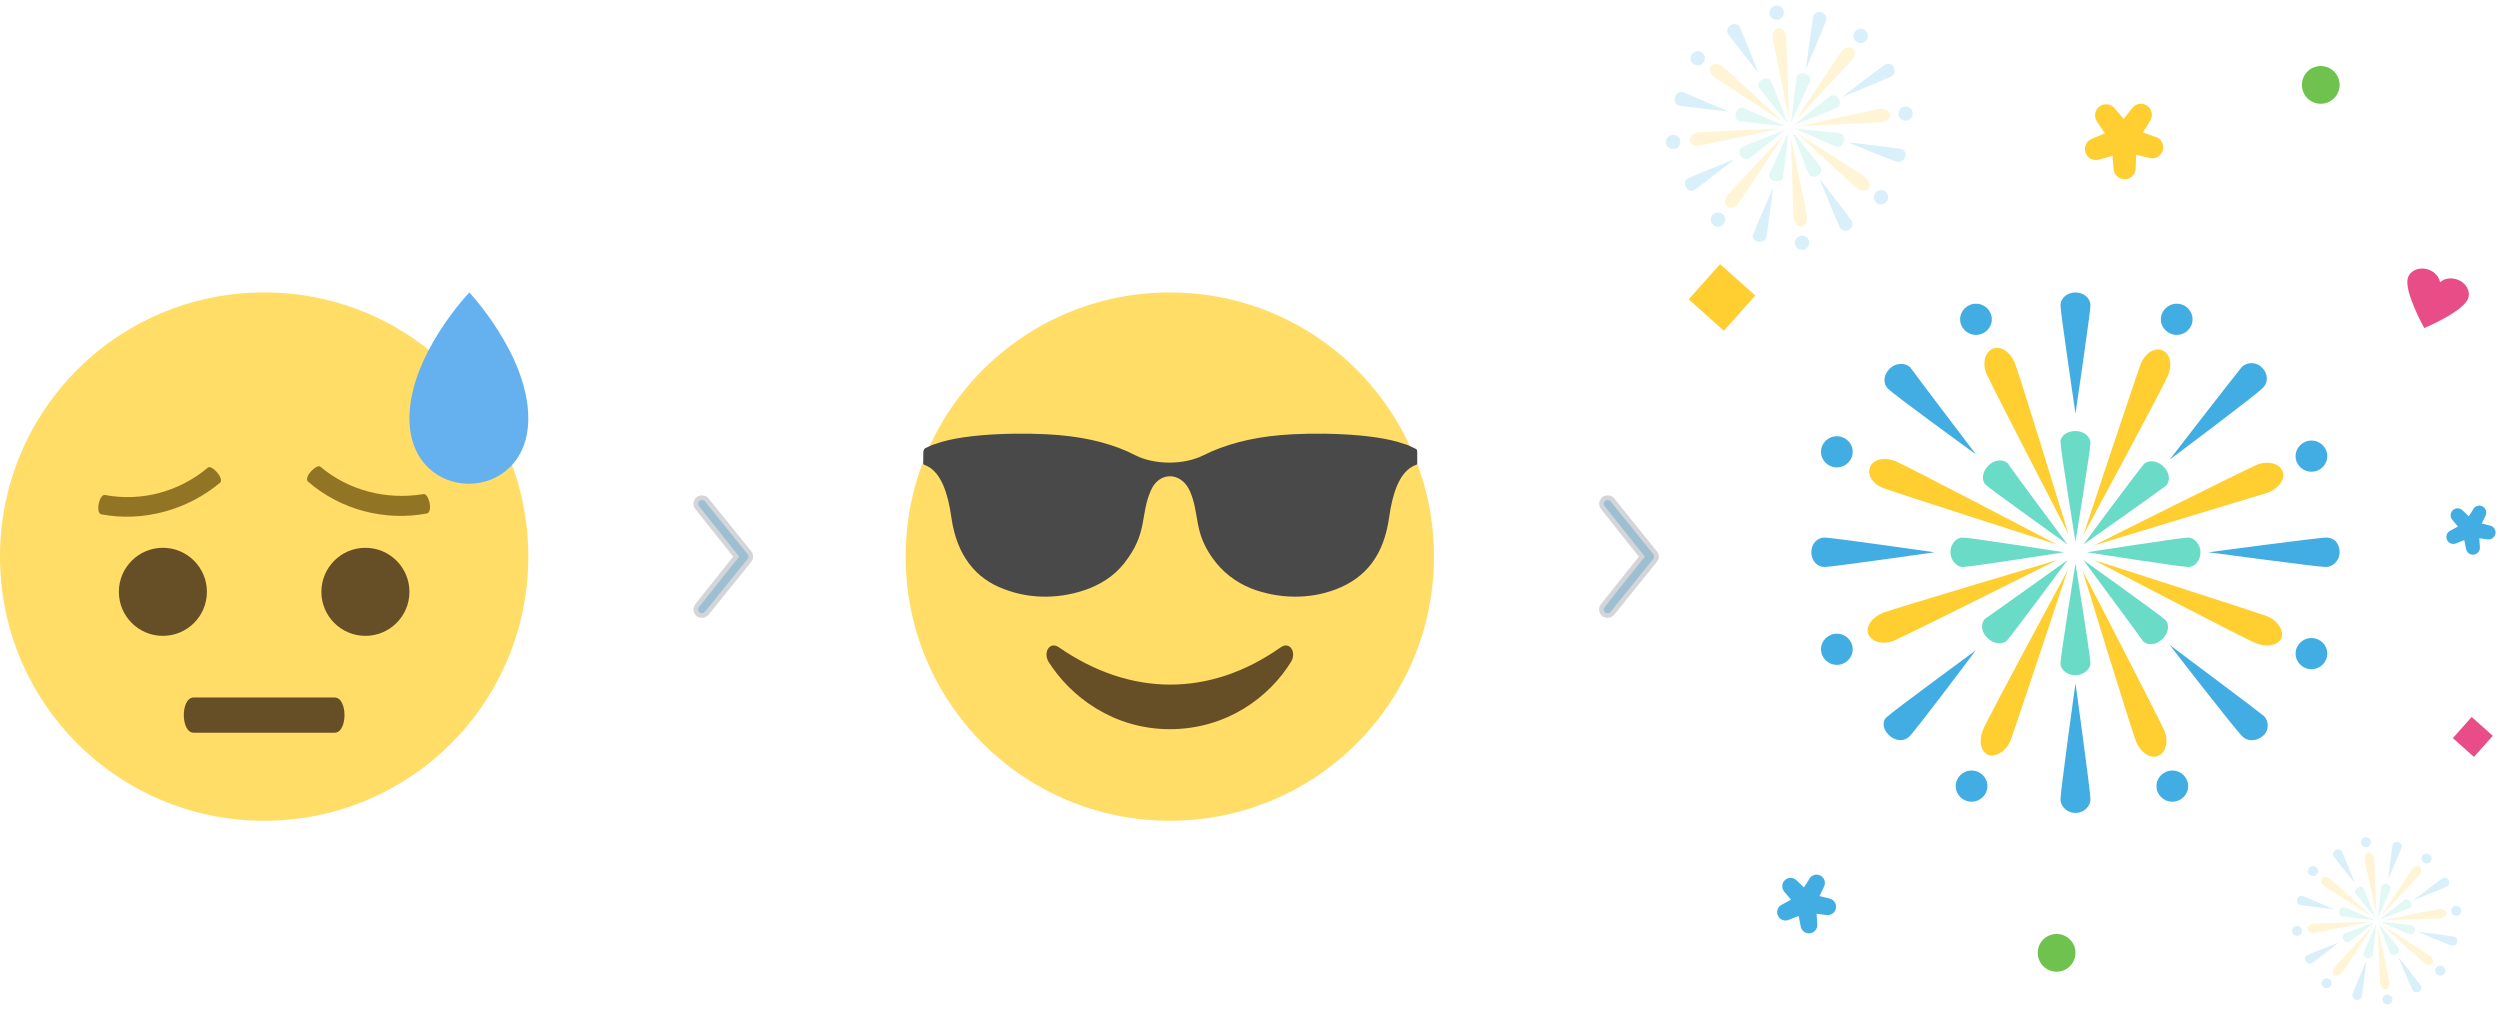 <?xml version="1.0" encoding="UTF-8"?>
<svg width="265px" height="107px" viewBox="0 0 265 107" version="1.1" xmlns="http://www.w3.org/2000/svg" xmlns:xlink="http://www.w3.org/1999/xlink">
    <!-- Generator: Sketch 42 (36781) - http://www.bohemiancoding.com/sketch -->
    <title>Graphic</title>
    <desc>Created with Sketch.</desc>
    <defs></defs>
    <g id="Page-1" stroke="none" stroke-width="1" fill="none" fill-rule="evenodd">
        <g id="Desktop" transform="translate(-832, -769)" fill-rule="nonzero">
            <g id="Content" transform="translate(65, 634)">
                <g id="Step-3" transform="translate(735, 131)">
                    <g id="Graphic" transform="translate(32, 0)">
                        <g id="emoji-sunglasses" transform="translate(96, 35)">
                            <g id="Group">
                                <path d="M28,0 C43.493,0 56,12.507 56,28 C56,43.493 43.493,56 28,56 C12.507,56 0,43.493 0,28 C0,12.507 12.507,0 28,0" id="Shape" fill="#FFDD67"></path>
                                <path d="M31.547,17.267 C29.493,18.293 26.413,18.293 24.36,17.267 C22.213,16.147 19.507,15.4 16.24,15.12 C13.067,14.84 6.44,14.84 3.173,16.053 C2.8,16.147 2.427,16.333 2.053,16.52 C1.96,16.613 1.867,16.707 1.867,17.08 L1.867,17.547 C1.867,18.48 1.773,18.107 2.427,18.48 C3.733,19.227 4.48,21.187 4.853,23.893 C5.413,27.813 7.373,30.333 10.453,31.453 C13.347,32.573 16.613,32.48 19.507,31.36 C21.093,30.707 22.493,29.773 23.613,28.093 C25.573,25.293 24.92,23.52 25.947,21.093 C26.787,18.947 29.213,18.947 30.147,21.093 C31.173,23.52 30.52,25.293 32.48,28.093 C33.6,29.68 35,30.707 36.587,31.36 C39.48,32.48 42.747,32.573 45.64,31.453 C48.813,30.24 50.68,27.813 51.24,23.893 C51.613,21.187 52.36,19.227 53.667,18.48 C54.32,18.107 54.227,18.48 54.227,17.547 L54.227,17.08 C54.227,16.707 54.227,16.613 53.947,16.52 C53.573,16.333 53.2,16.147 52.827,16.053 C49.467,14.84 42.84,14.84 39.76,15.12 C36.493,15.4 33.787,16.147 31.547,17.267" id="Shape" fill="#494949"></path>
                                <path d="M39.76,37.613 C32.2,42.933 23.8,42.84 16.24,37.613 C15.307,36.96 14.56,38.08 15.12,39.107 C17.453,42.84 22.027,46.293 28,46.293 C33.973,46.293 38.547,42.933 40.88,39.107 C41.44,38.08 40.693,36.96 39.76,37.613" id="Shape" fill="#664E27"></path>
                            </g>
                        </g>
                        <g id="Group" transform="translate(192, 35)">
                            <g transform="translate(14, 14.689)" id="Shape" fill="#6ADBC6">
                                <path d="M14,11.751 C14,11.751 12.413,1.928 12.413,1.193 C12.413,0.459 13.16,0 14,0 C14.84,0 15.587,0.551 15.587,1.285 C15.587,2.02 14,11.751 14,11.751"></path>
                                <path d="M14,14.046 C14,14.046 15.587,23.869 15.587,24.603 C15.587,25.246 14.84,25.889 14,25.889 C13.16,25.889 12.413,25.338 12.413,24.603 C12.413,23.869 14,14.046 14,14.046"></path>
                                <path d="M12.787,12.852 C12.787,12.852 2.8,14.413 2.053,14.413 C1.4,14.413 0.747,13.679 0.747,12.852 C0.747,12.026 1.307,11.292 2.053,11.292 C2.8,11.292 12.787,12.852 12.787,12.852"></path>
                                <path d="M15.213,12.852 C15.213,12.852 25.2,11.292 25.947,11.292 C26.6,11.292 27.253,12.026 27.253,12.852 C27.253,13.679 26.693,14.413 25.947,14.413 C25.2,14.413 15.213,12.852 15.213,12.852"></path>
                                <path d="M13.16,12.026 C13.16,12.026 4.947,6.151 4.48,5.692 C4.013,5.233 4.107,4.315 4.76,3.672 C5.413,3.03 6.253,2.938 6.813,3.397 C7.187,4.039 13.16,12.026 13.16,12.026"></path>
                                <path d="M14.84,13.679 C14.84,13.679 23.053,19.554 23.52,20.013 C23.987,20.472 23.893,21.39 23.24,22.033 C22.587,22.675 21.747,22.767 21.187,22.308 C20.813,21.757 14.84,13.679 14.84,13.679"></path>
                                <path d="M13.16,13.679 C13.16,13.679 7.187,21.757 6.72,22.216 C6.253,22.675 5.32,22.584 4.667,21.941 C4.013,21.298 3.92,20.472 4.387,19.921 C4.947,19.554 13.16,13.679 13.16,13.679"></path>
                                <path d="M14.84,12.026 C14.84,12.026 20.813,3.948 21.28,3.489 C21.747,3.03 22.68,3.121 23.333,3.764 C23.987,4.407 24.08,5.233 23.613,5.784 C23.053,6.243 14.84,12.026 14.84,12.026"></path>
                            </g>
                            <g transform="translate(5.6, 5.508)" id="Shape" fill="#FFCE31">
                                <path d="M21.653,20.105 C21.653,20.105 13.44,4.223 12.973,3.121 C12.507,2.02 12.787,0.826 13.627,0.459 C14.467,0.092 15.493,0.826 15.96,1.928 C16.427,3.03 21.653,20.105 21.653,20.105"></path>
                                <path d="M23.147,23.961 C23.147,23.961 31.36,39.843 31.827,40.944 C32.293,42.046 32.013,43.239 31.173,43.607 C30.333,43.974 29.307,43.239 28.84,42.138 C28.373,41.036 23.147,23.961 23.147,23.961"></path>
                                <path d="M20.44,22.859 C20.44,22.859 4.293,30.938 3.173,31.397 C2.053,31.856 0.84,31.58 0.467,30.754 C0.093,29.928 0.84,28.918 1.96,28.459 C3.173,28 20.44,22.859 20.44,22.859"></path>
                                <path d="M24.36,21.298 C24.36,21.298 40.507,13.22 41.627,12.761 C42.747,12.302 43.96,12.577 44.333,13.403 C44.707,14.23 43.96,15.239 42.84,15.698 C41.627,16.066 24.36,21.298 24.36,21.298"></path>
                                <path d="M20.44,21.207 C20.44,21.207 3.267,15.698 2.053,15.239 C0.84,14.78 0.28,13.77 0.653,12.944 C1.027,12.118 2.24,11.934 3.36,12.393 C4.48,12.852 20.44,21.207 20.44,21.207"></path>
                                <path d="M24.36,22.859 C24.36,22.859 41.533,28.367 42.747,28.826 C43.867,29.285 44.52,30.387 44.24,31.121 C43.867,31.948 42.653,32.131 41.533,31.672 C40.32,31.213 24.36,22.859 24.36,22.859"></path>
                                <path d="M21.56,23.961 C21.56,23.961 15.96,40.852 15.493,42.046 C15.027,43.148 13.907,43.79 13.16,43.515 C12.32,43.148 12.133,41.954 12.6,40.852 C13.067,39.659 21.56,23.961 21.56,23.961"></path>
                                <path d="M23.24,20.197 C23.24,20.197 28.84,3.305 29.307,2.111 C29.773,0.918 30.8,0.275 31.64,0.643 C32.48,1.01 32.667,2.203 32.2,3.305 C31.733,4.498 23.24,20.197 23.24,20.197"></path>
                            </g>
                            <g fill="#42ADE2">
                                <path d="M28,41.403 C28,41.403 29.587,52.879 29.587,53.705 C29.587,54.531 28.84,55.174 28,55.174 C27.16,55.174 26.413,54.531 26.413,53.705 C26.413,52.879 28,41.403 28,41.403" id="Shape"></path>
                                <path d="M28,12.852 C28,12.852 26.413,2.111 26.413,1.377 C26.413,0.643 27.067,0 28,0 C28.933,0 29.587,0.643 29.587,1.377 C29.587,2.111 28,12.852 28,12.852 Z" id="Shape"></path>
                                <path d="M37.987,37.364 C37.987,37.364 47.32,44.341 47.973,44.892 C48.533,45.443 48.533,46.452 47.88,47.003 C47.227,47.554 46.293,47.646 45.733,47.095 C45.08,46.544 37.987,37.364 37.987,37.364" id="Shape"></path>
                                <path d="M17.453,17.167 C17.453,17.167 8.587,10.741 8.12,10.19 C7.56,9.639 7.653,8.721 8.307,8.079 C8.96,7.436 9.893,7.436 10.453,7.895 C10.827,8.446 17.453,17.167 17.453,17.167" id="Shape"></path>
                                <path d="M37.987,17.718 C37.987,17.718 45.08,8.538 45.64,7.895 C46.2,7.344 47.227,7.344 47.787,7.987 C48.44,8.63 48.44,9.548 47.88,10.098 C47.32,10.741 37.987,17.718 37.987,17.718" id="Shape"></path>
                                <path d="M17.453,37.915 C17.453,37.915 10.92,46.636 10.36,47.095 C9.8,47.646 8.867,47.554 8.213,46.911 C7.56,46.269 7.467,45.443 8.027,44.984 C8.587,44.433 17.453,37.915 17.453,37.915" id="Shape"></path>
                                <path d="M42.093,27.541 C42.093,27.541 53.76,25.98 54.6,25.98 C55.44,25.98 56,26.623 56,27.541 C56,28.367 55.347,29.102 54.507,29.102 C53.76,29.102 42.093,27.541 42.093,27.541" id="Shape"></path>
                                <path d="M13.067,27.541 C13.067,27.541 2.147,29.102 1.4,29.102 C0.653,29.102 0,28.459 0,27.541 C0,26.623 0.653,25.98 1.4,25.98 C2.147,25.98 13.067,27.541 13.067,27.541 Z" id="Shape"></path>
                                <ellipse id="Oval" cx="17.453" cy="2.846" rx="1.68" ry="1.652"></ellipse>
                                <ellipse id="Oval" cx="38.733" cy="2.846" rx="1.68" ry="1.652"></ellipse>
                                <ellipse id="Oval" cx="16.987" cy="52.328" rx="1.68" ry="1.652"></ellipse>
                                <ellipse id="Oval" cx="38.267" cy="52.328" rx="1.68" ry="1.652"></ellipse>
                                <ellipse id="Oval" cx="2.707" cy="37.823" rx="1.68" ry="1.652"></ellipse>
                                <ellipse id="Oval" cx="2.707" cy="16.892" rx="1.68" ry="1.652"></ellipse>
                                <ellipse id="Oval" cx="53.013" cy="38.282" rx="1.68" ry="1.652"></ellipse>
                                <ellipse id="Oval" cx="53.013" cy="17.351" rx="1.68" ry="1.652"></ellipse>
                            </g>
                        </g>
                        <g id="fireworks" opacity="0.2" transform="translate(190.212, 17.776) rotate(-30) translate(-190.212, -17.776) translate(177.212, 4.776)">
                            <g id="Group" transform="translate(0, 0)">
                                <g transform="translate(6.357, 6.67)" id="Shape" fill="#6ADBC6">
                                    <path d="M6.357,5.336 C6.357,5.336 5.636,0.875 5.636,0.542 C5.636,0.208 5.975,1.02584607e-13 6.357,1.02584607e-13 C6.738,1.02584607e-13 7.077,0.25 7.077,0.584 C7.077,0.917 6.357,5.336 6.357,5.336"></path>
                                    <path d="M6.357,6.378 C6.357,6.378 7.077,10.838 7.077,11.171 C7.077,11.463 6.738,11.755 6.357,11.755 C5.975,11.755 5.636,11.505 5.636,11.171 C5.636,10.838 6.357,6.378 6.357,6.378"></path>
                                    <path d="M5.806,5.836 C5.806,5.836 1.271,6.544 0.932,6.544 C0.636,6.544 0.339,6.211 0.339,5.836 C0.339,5.461 0.593,5.127 0.932,5.127 C1.271,5.127 5.806,5.836 5.806,5.836"></path>
                                    <path d="M6.908,5.836 C6.908,5.836 11.442,5.127 11.781,5.127 C12.078,5.127 12.375,5.461 12.375,5.836 C12.375,6.211 12.12,6.544 11.781,6.544 C11.442,6.544 6.908,5.836 6.908,5.836"></path>
                                    <path d="M5.975,5.461 C5.975,5.461 2.246,2.793 2.034,2.584 C1.822,2.376 1.865,1.959 2.161,1.667 C2.458,1.376 2.839,1.334 3.094,1.542 C3.263,1.834 5.975,5.461 5.975,5.461"></path>
                                    <path d="M6.738,6.211 C6.738,6.211 10.468,8.879 10.68,9.087 C10.891,9.296 10.849,9.713 10.552,10.004 C10.256,10.296 9.874,10.338 9.62,10.129 C9.451,9.879 6.738,6.211 6.738,6.211"></path>
                                    <path d="M5.975,6.211 C5.975,6.211 3.263,9.879 3.051,10.088 C2.839,10.296 2.416,10.254 2.119,9.963 C1.822,9.671 1.78,9.296 1.992,9.046 C2.246,8.879 5.975,6.211 5.975,6.211"></path>
                                    <path d="M6.738,5.461 C6.738,5.461 9.451,1.792 9.662,1.584 C9.874,1.376 10.298,1.417 10.595,1.709 C10.891,2.001 10.934,2.376 10.722,2.626 C10.468,2.835 6.738,5.461 6.738,5.461"></path>
                                </g>
                                <g transform="translate(2.543, 2.501)" id="Shape" fill="#FFCE31">
                                    <path d="M9.832,9.129 C9.832,9.129 6.103,1.917 5.891,1.417 C5.679,0.917 5.806,0.375 6.187,0.208 C6.569,0.042 7.035,0.375 7.247,0.875 C7.459,1.376 9.832,9.129 9.832,9.129"></path>
                                    <path d="M10.51,10.88 C10.51,10.88 14.239,18.091 14.451,18.591 C14.663,19.092 14.536,19.633 14.155,19.8 C13.773,19.967 13.307,19.633 13.095,19.133 C12.883,18.633 10.51,10.88 10.51,10.88"></path>
                                    <path d="M9.281,10.379 C9.281,10.379 1.949,14.048 1.441,14.256 C0.932,14.465 0.381,14.34 0.212,13.964 C0.042,13.589 0.381,13.131 0.89,12.922 C1.441,12.714 9.281,10.379 9.281,10.379"></path>
                                    <path d="M11.061,9.671 C11.061,9.671 18.393,6.003 18.901,5.794 C19.41,5.586 19.961,5.711 20.13,6.086 C20.3,6.461 19.961,6.92 19.452,7.128 C18.901,7.295 11.061,9.671 11.061,9.671"></path>
                                    <path d="M9.281,9.629 C9.281,9.629 1.483,7.128 0.932,6.92 C0.381,6.711 0.127,6.253 0.297,5.878 C0.466,5.502 1.017,5.419 1.526,5.627 C2.034,5.836 9.281,9.629 9.281,9.629"></path>
                                    <path d="M11.061,10.379 C11.061,10.379 18.859,12.881 19.41,13.089 C19.918,13.297 20.215,13.798 20.088,14.131 C19.918,14.506 19.367,14.59 18.859,14.381 C18.308,14.173 11.061,10.379 11.061,10.379"></path>
                                    <path d="M9.79,10.88 C9.79,10.88 7.247,18.55 7.035,19.092 C6.823,19.592 6.315,19.884 5.975,19.758 C5.594,19.592 5.509,19.05 5.721,18.55 C5.933,18.008 9.79,10.88 9.79,10.88"></path>
                                    <path d="M10.552,9.171 C10.552,9.171 13.095,1.501 13.307,0.959 C13.519,0.417 13.985,0.125 14.367,0.292 C14.748,0.459 14.833,1 14.621,1.501 C14.409,2.043 10.552,9.171 10.552,9.171"></path>
                                </g>
                                <g fill="#42ADE2">
                                    <path d="M12.714,18.8 C12.714,18.8 13.434,24.01 13.434,24.385 C13.434,24.761 13.095,25.052 12.714,25.052 C12.332,25.052 11.993,24.761 11.993,24.385 C11.993,24.01 12.714,18.8 12.714,18.8" id="Shape"></path>
                                    <path d="M12.714,5.836 C12.714,5.836 11.993,0.959 11.993,0.625 C11.993,0.292 12.29,2.84217094e-14 12.714,2.84217094e-14 C13.138,2.84217094e-14 13.434,0.292 13.434,0.625 C13.434,0.959 12.714,5.836 12.714,5.836 Z" id="Shape"></path>
                                    <path d="M17.248,16.966 C17.248,16.966 21.486,20.134 21.783,20.384 C22.037,20.634 22.037,21.092 21.741,21.343 C21.444,21.593 21.02,21.634 20.766,21.384 C20.469,21.134 17.248,16.966 17.248,16.966" id="Shape"></path>
                                    <path d="M7.925,7.795 C7.925,7.795 3.899,4.877 3.687,4.627 C3.433,4.377 3.475,3.96 3.772,3.668 C4.068,3.376 4.492,3.376 4.746,3.585 C4.916,3.835 7.925,7.795 7.925,7.795" id="Shape"></path>
                                    <path d="M17.248,8.045 C17.248,8.045 20.469,3.877 20.723,3.585 C20.978,3.335 21.444,3.335 21.698,3.627 C21.995,3.918 21.995,4.335 21.741,4.585 C21.486,4.877 17.248,8.045 17.248,8.045" id="Shape"></path>
                                    <path d="M7.925,17.216 C7.925,17.216 4.958,21.176 4.704,21.384 C4.45,21.634 4.026,21.593 3.729,21.301 C3.433,21.009 3.39,20.634 3.645,20.425 C3.899,20.175 7.925,17.216 7.925,17.216" id="Shape"></path>
                                    <path d="M19.113,12.505 C19.113,12.505 24.411,11.797 24.792,11.797 C25.173,11.797 25.428,12.089 25.428,12.505 C25.428,12.881 25.131,13.214 24.75,13.214 C24.411,13.214 19.113,12.505 19.113,12.505" id="Shape"></path>
                                    <path d="M5.933,12.505 C5.933,12.505 0.975,13.214 0.636,13.214 C0.297,13.214 8.52651283e-14,12.922 8.52651283e-14,12.505 C8.52651283e-14,12.089 0.297,11.797 0.636,11.797 C0.975,11.797 5.933,12.505 5.933,12.505 Z" id="Shape"></path>
                                    <ellipse id="Oval" cx="7.925" cy="1.292" rx="0.763" ry="0.75"></ellipse>
                                    <ellipse id="Oval" cx="17.587" cy="1.292" rx="0.763" ry="0.75"></ellipse>
                                    <ellipse id="Oval" cx="7.713" cy="23.76" rx="0.763" ry="0.75"></ellipse>
                                    <ellipse id="Oval" cx="17.376" cy="23.76" rx="0.763" ry="0.75"></ellipse>
                                    <ellipse id="Oval" cx="1.229" cy="17.174" rx="0.763" ry="0.75"></ellipse>
                                    <ellipse id="Oval" cx="1.229" cy="7.67" rx="0.763" ry="0.75"></ellipse>
                                    <ellipse id="Oval" cx="24.071" cy="17.382" rx="0.763" ry="0.75"></ellipse>
                                    <ellipse id="Oval" cx="24.071" cy="7.878" rx="0.763" ry="0.75"></ellipse>
                                </g>
                            </g>
                        </g>
                        <g id="fireworks" opacity="0.2" transform="translate(252.093, 102.023) rotate(-345) translate(-252.093, -102.023) translate(243.093, 93.023)">
                            <g id="Group" transform="translate(-0, -0)">
                                <g transform="translate(4.387, 4.603)" id="Shape" fill="#6ADBC6">
                                    <path d="M4.387,3.682 C4.387,3.682 3.89,0.604 3.89,0.374 C3.89,0.144 4.124,-2.26263452e-13 4.387,-2.26263452e-13 C4.651,-2.26263452e-13 4.885,0.173 4.885,0.403 C4.885,0.633 4.387,3.682 4.387,3.682"></path>
                                    <path d="M4.387,4.402 C4.387,4.402 4.885,7.48 4.885,7.71 C4.885,7.912 4.651,8.113 4.387,8.113 C4.124,8.113 3.89,7.94 3.89,7.71 C3.89,7.48 4.387,4.402 4.387,4.402"></path>
                                    <path d="M4.007,4.028 C4.007,4.028 0.877,4.517 0.643,4.517 C0.439,4.517 0.234,4.287 0.234,4.028 C0.234,3.769 0.409,3.539 0.643,3.539 C0.877,3.539 4.007,4.028 4.007,4.028"></path>
                                    <path d="M4.768,4.028 C4.768,4.028 7.897,3.539 8.131,3.539 C8.336,3.539 8.541,3.769 8.541,4.028 C8.541,4.287 8.365,4.517 8.131,4.517 C7.897,4.517 4.768,4.028 4.768,4.028"></path>
                                    <path d="M4.124,3.769 C4.124,3.769 1.55,1.928 1.404,1.784 C1.258,1.64 1.287,1.352 1.492,1.151 C1.696,0.949 1.96,0.921 2.135,1.064 C2.252,1.266 4.124,3.769 4.124,3.769"></path>
                                    <path d="M4.651,4.287 C4.651,4.287 7.224,6.128 7.371,6.272 C7.517,6.416 7.488,6.703 7.283,6.905 C7.078,7.106 6.815,7.135 6.639,6.991 C6.522,6.818 4.651,4.287 4.651,4.287"></path>
                                    <path d="M4.124,4.287 C4.124,4.287 2.252,6.818 2.106,6.962 C1.96,7.106 1.667,7.077 1.462,6.876 C1.258,6.674 1.228,6.416 1.375,6.243 C1.55,6.128 4.124,4.287 4.124,4.287"></path>
                                    <path d="M4.651,3.769 C4.651,3.769 6.522,1.237 6.669,1.093 C6.815,0.949 7.107,0.978 7.312,1.18 C7.517,1.381 7.546,1.64 7.4,1.812 C7.224,1.956 4.651,3.769 4.651,3.769"></path>
                                </g>
                                <g transform="translate(1.755, 1.726)" id="Shape" fill="#FFCE31">
                                    <path d="M6.786,6.3 C6.786,6.3 4.212,1.323 4.066,0.978 C3.919,0.633 4.007,0.259 4.27,0.144 C4.534,0.029 4.855,0.259 5.002,0.604 C5.148,0.949 6.786,6.3 6.786,6.3"></path>
                                    <path d="M7.254,7.509 C7.254,7.509 9.828,12.486 9.974,12.831 C10.12,13.176 10.032,13.55 9.769,13.665 C9.506,13.78 9.184,13.55 9.038,13.205 C8.892,12.86 7.254,7.509 7.254,7.509"></path>
                                    <path d="M6.405,7.164 C6.405,7.164 1.345,9.695 0.994,9.839 C0.643,9.983 0.263,9.897 0.146,9.638 C0.029,9.379 0.263,9.062 0.614,8.918 C0.994,8.775 6.405,7.164 6.405,7.164"></path>
                                    <path d="M7.634,6.674 C7.634,6.674 12.694,4.143 13.045,3.999 C13.396,3.855 13.776,3.941 13.893,4.2 C14.01,4.459 13.776,4.776 13.425,4.92 C13.045,5.035 7.634,6.674 7.634,6.674"></path>
                                    <path d="M6.405,6.646 C6.405,6.646 1.024,4.92 0.643,4.776 C0.263,4.632 0.088,4.315 0.205,4.056 C0.322,3.798 0.702,3.74 1.053,3.884 C1.404,4.028 6.405,6.646 6.405,6.646"></path>
                                    <path d="M7.634,7.164 C7.634,7.164 13.016,8.89 13.396,9.034 C13.747,9.177 13.952,9.523 13.864,9.753 C13.747,10.012 13.367,10.069 13.016,9.925 C12.635,9.782 7.634,7.164 7.634,7.164"></path>
                                    <path d="M6.756,7.509 C6.756,7.509 5.002,12.802 4.855,13.176 C4.709,13.522 4.358,13.723 4.124,13.637 C3.861,13.522 3.802,13.148 3.949,12.802 C4.095,12.428 6.756,7.509 6.756,7.509"></path>
                                    <path d="M7.283,6.329 C7.283,6.329 9.038,1.036 9.184,0.662 C9.33,0.288 9.652,0.086 9.915,0.201 C10.179,0.316 10.237,0.69 10.091,1.036 C9.945,1.41 7.283,6.329 7.283,6.329"></path>
                                </g>
                                <g transform="translate(-0, 0)" fill="#42ADE2">
                                    <path d="M8.775,12.975 C8.775,12.975 9.272,16.571 9.272,16.83 C9.272,17.089 9.038,17.29 8.775,17.29 C8.511,17.29 8.277,17.089 8.277,16.83 C8.277,16.571 8.775,12.975 8.775,12.975" id="Shape"></path>
                                    <path d="M8.775,4.028 C8.775,4.028 8.277,0.662 8.277,0.432 C8.277,0.201 8.482,-1.20792265e-13 8.775,-1.20792265e-13 C9.067,-1.20792265e-13 9.272,0.201 9.272,0.432 C9.272,0.662 8.775,4.028 8.775,4.028 Z" id="Shape"></path>
                                    <path d="M11.904,11.709 C11.904,11.709 14.829,13.896 15.034,14.068 C15.209,14.241 15.209,14.557 15.005,14.73 C14.8,14.902 14.507,14.931 14.332,14.759 C14.127,14.586 11.904,11.709 11.904,11.709" id="Shape"></path>
                                    <path d="M5.47,5.38 C5.47,5.38 2.691,3.366 2.545,3.193 C2.369,3.021 2.398,2.733 2.603,2.532 C2.808,2.33 3.1,2.33 3.276,2.474 C3.393,2.647 5.47,5.38 5.47,5.38" id="Shape"></path>
                                    <path d="M11.904,5.552 C11.904,5.552 14.127,2.676 14.303,2.474 C14.478,2.302 14.8,2.302 14.975,2.503 C15.18,2.704 15.18,2.992 15.005,3.165 C14.829,3.366 11.904,5.552 11.904,5.552" id="Shape"></path>
                                    <path d="M5.47,11.882 C5.47,11.882 3.422,14.615 3.247,14.759 C3.071,14.931 2.779,14.902 2.574,14.701 C2.369,14.5 2.34,14.241 2.515,14.097 C2.691,13.924 5.47,11.882 5.47,11.882" id="Shape"></path>
                                    <path d="M13.191,8.631 C13.191,8.631 16.847,8.142 17.11,8.142 C17.374,8.142 17.549,8.343 17.549,8.631 C17.549,8.89 17.344,9.12 17.081,9.12 C16.847,9.12 13.191,8.631 13.191,8.631" id="Shape"></path>
                                    <path d="M4.095,8.631 C4.095,8.631 0.673,9.12 0.439,9.12 C0.205,9.12 2.27373675e-13,8.918 2.27373675e-13,8.631 C2.27373675e-13,8.343 0.205,8.142 0.439,8.142 C0.673,8.142 4.095,8.631 4.095,8.631 Z" id="Shape"></path>
                                    <ellipse id="Oval" cx="5.47" cy="0.892" rx="0.526" ry="0.518"></ellipse>
                                    <ellipse id="Oval" cx="12.138" cy="0.892" rx="0.526" ry="0.518"></ellipse>
                                    <ellipse id="Oval" cx="5.323" cy="16.398" rx="0.526" ry="0.518"></ellipse>
                                    <ellipse id="Oval" cx="11.992" cy="16.398" rx="0.526" ry="0.518"></ellipse>
                                    <ellipse id="Oval" cx="0.848" cy="11.853" rx="0.526" ry="0.518"></ellipse>
                                    <ellipse id="Oval" cx="0.848" cy="5.294" rx="0.526" ry="0.518"></ellipse>
                                    <ellipse id="Oval" cx="16.613" cy="11.997" rx="0.526" ry="0.518"></ellipse>
                                    <ellipse id="Oval" cx="16.613" cy="5.437" rx="0.526" ry="0.518"></ellipse>
                                </g>
                            </g>
                        </g>
                        <path d="M228.54,18.54 L227.156,18.032 L227.933,16.777 C228.254,16.25 228.111,15.565 227.606,15.211 C227.101,14.858 226.408,14.957 226.023,15.439 L225.112,16.607 L224.154,15.492 C223.758,15.001 223.044,14.913 222.541,15.293 C222.037,15.673 221.927,16.384 222.291,16.899 L223.115,18.126 L221.748,18.71 C221.162,18.936 220.859,19.585 221.064,20.179 C221.268,20.774 221.906,21.1 222.507,20.917 L223.926,20.514 L224.043,21.916 C224.089,22.527 224.599,22.998 225.211,22.996 L225.211,22.996 C225.838,22.997 226.354,22.502 226.379,21.875 L226.432,20.403 L227.863,20.754 C228.463,20.896 229.07,20.547 229.249,19.957 C229.429,19.366 229.118,18.739 228.54,18.523 L228.54,18.54 Z" id="Shape" fill="#FFCE31"></path>
                        <circle id="Oval" fill="#6EC24D" cx="246" cy="13" r="2"></circle>
                        <path d="M257.95,33.798 C257.65,33.273 257.05,32.935 256.337,32.935 C255.362,32.935 254.575,33.61 254.575,34.435 C254.575,35.935 257.95,38.935 257.95,38.935 C257.95,38.935 261.325,35.935 261.325,34.435 C261.325,33.61 260.537,32.935 259.562,32.935 C258.85,32.935 258.25,33.273 257.95,33.798 Z" id="Shape" fill="#E84D88" transform="translate(257.95, 35.935) rotate(19) translate(-257.95, -35.935) "></path>
                        <circle id="Oval-Copy" fill="#6EC24D" cx="218" cy="105" r="2"></circle>
                        <path d="M194.197,99.365 L193.146,98.979 L193.736,98.026 C193.98,97.627 193.871,97.106 193.488,96.838 C193.104,96.569 192.578,96.645 192.286,97.011 L191.595,97.898 L190.868,97.051 C190.567,96.678 190.025,96.611 189.643,96.9 C189.261,97.188 189.177,97.728 189.454,98.119 L190.079,99.05 L189.041,99.493 C188.596,99.665 188.367,100.158 188.522,100.609 C188.677,101.06 189.161,101.308 189.618,101.169 L190.695,100.863 L190.784,101.927 C190.818,102.391 191.205,102.749 191.67,102.747 L191.67,102.747 C192.146,102.748 192.538,102.372 192.557,101.896 L192.597,100.779 L193.683,101.045 C194.138,101.153 194.599,100.888 194.735,100.44 C194.872,99.992 194.636,99.515 194.197,99.352 L194.197,99.365 Z" id="Shape-Copy" fill="#42ADE2" transform="translate(191.624, 99.712) rotate(-78) translate(-191.624, -99.712) "></path>
                        <path d="M264.176,59.811 L263.299,59.488 L263.791,58.692 C263.995,58.359 263.904,57.924 263.584,57.7 C263.264,57.476 262.824,57.539 262.58,57.844 L262.003,58.585 L261.395,57.878 C261.144,57.566 260.691,57.51 260.372,57.752 C260.053,57.993 259.983,58.444 260.214,58.77 L260.736,59.548 L259.87,59.918 C259.498,60.061 259.306,60.473 259.436,60.85 C259.565,61.227 259.97,61.433 260.351,61.318 L261.251,61.062 L261.325,61.951 C261.354,62.338 261.677,62.637 262.065,62.636 L262.065,62.636 C262.463,62.636 262.79,62.322 262.806,61.925 L262.839,60.992 L263.747,61.214 C264.127,61.304 264.512,61.083 264.626,60.708 C264.739,60.334 264.543,59.936 264.176,59.799 L264.176,59.811 Z" id="Shape-Copy-2" fill="#42ADE2" transform="translate(262.027, 60.101) rotate(-78) translate(-262.027, -60.101) "></path>
                        <rect id="Rectangle-path" fill="#FFCE31" transform="translate(182.529, 35.529) rotate(-48.287) translate(-182.529, -35.529) " x="180.03" y="33.029" width="4.999" height="5"></rect>
                        <rect id="Rectangle-path-Copy" fill="#E84D88" transform="translate(262.118, 82.118) rotate(-48.287) translate(-262.118, -82.118) " x="260.618" y="80.618" width="3" height="3"></rect>
                        <g id="emoji-worried" transform="translate(0, 35)">
                            <g id="Group">
                                <path d="M0,28 C0,43.493 12.507,56 28,56 C43.493,56 56,43.493 56,28 C56,12.507 43.493,0 28,0 C12.507,0 0,12.507 0,28 Z" id="Shape" fill="#FFDD67"></path>
                                <path d="M43.4,13.347 C43.4,22.587 56,22.587 56,13.347 C56,6.627 49.747,0 49.747,0 C49.747,0 43.4,6.627 43.4,13.347 Z" id="Shape" fill="#65B1EF"></path>
                                <g transform="translate(12.133, 27.067)" id="Oval" fill="#664E27">
                                    <ellipse cx="26.6" cy="4.667" rx="4.667" ry="4.667"></ellipse>
                                    <ellipse cx="5.133" cy="4.667" rx="4.667" ry="4.667"></ellipse>
                                </g>
                                <g transform="translate(10.267, 17.733)" id="Shape" fill="#917524">
                                    <path d="M11.76,0.84 C8.773,3.36 4.76,4.48 0.84,3.733 C0.28,3.64 -0.187,5.6 0.467,5.787 C4.947,6.627 9.613,5.32 13.067,2.427 C13.533,1.96 12.133,0.467 11.76,0.84"></path>
                                    <path d="M34.627,3.64 C30.707,4.293 26.693,3.267 23.707,0.747 C23.333,0.373 21.84,1.867 22.4,2.333 C25.853,5.32 30.52,6.533 35,5.693 C35.653,5.507 35.187,3.547 34.627,3.64"></path>
                                </g>
                                <path d="M35.467,46.667 L20.533,46.667 C19.133,46.667 19.133,42.933 20.533,42.933 L35.467,42.933 C36.867,42.933 36.867,46.667 35.467,46.667" id="Shape" fill="#664E27"></path>
                            </g>
                        </g>
                        <path d="M74.691,57.114 C74.536,56.962 74.274,56.962 74.118,57.114 C74.042,57.189 74,57.289 74,57.396 C74,57.502 74.042,57.603 74.118,57.679 L78.355,62.999 L74.119,68.317 C74.043,68.392 74,68.493 74,68.602 C74,68.707 74.042,68.807 74.117,68.882 C74.193,68.958 74.296,69 74.405,69 C74.514,69 74.615,68.958 74.691,68.883 L79.214,63.281 C79.29,63.206 79.333,63.105 79.333,62.998 C79.333,62.891 79.291,62.79 79.214,62.716 L74.691,57.114 Z" id="Forward-icon" stroke="#6C727D" fill="#0092DF" opacity="0.3"></path>
                        <path d="M170.691,57.114 C170.536,56.962 170.274,56.962 170.118,57.114 C170.042,57.189 170,57.289 170,57.396 C170,57.502 170.042,57.603 170.118,57.679 L174.355,62.999 L170.119,68.317 C170.043,68.392 170,68.493 170,68.602 C170,68.707 170.042,68.807 170.117,68.882 C170.193,68.958 170.296,69 170.405,69 C170.514,69 170.615,68.958 170.691,68.883 L175.214,63.281 C175.29,63.206 175.333,63.105 175.333,62.998 C175.333,62.891 175.291,62.79 175.214,62.716 L170.691,57.114 Z" id="Forward-icon" stroke="#6C727D" fill="#0092DF" opacity="0.3"></path>
                    </g>
                </g>
            </g>
        </g>
    </g>
</svg>